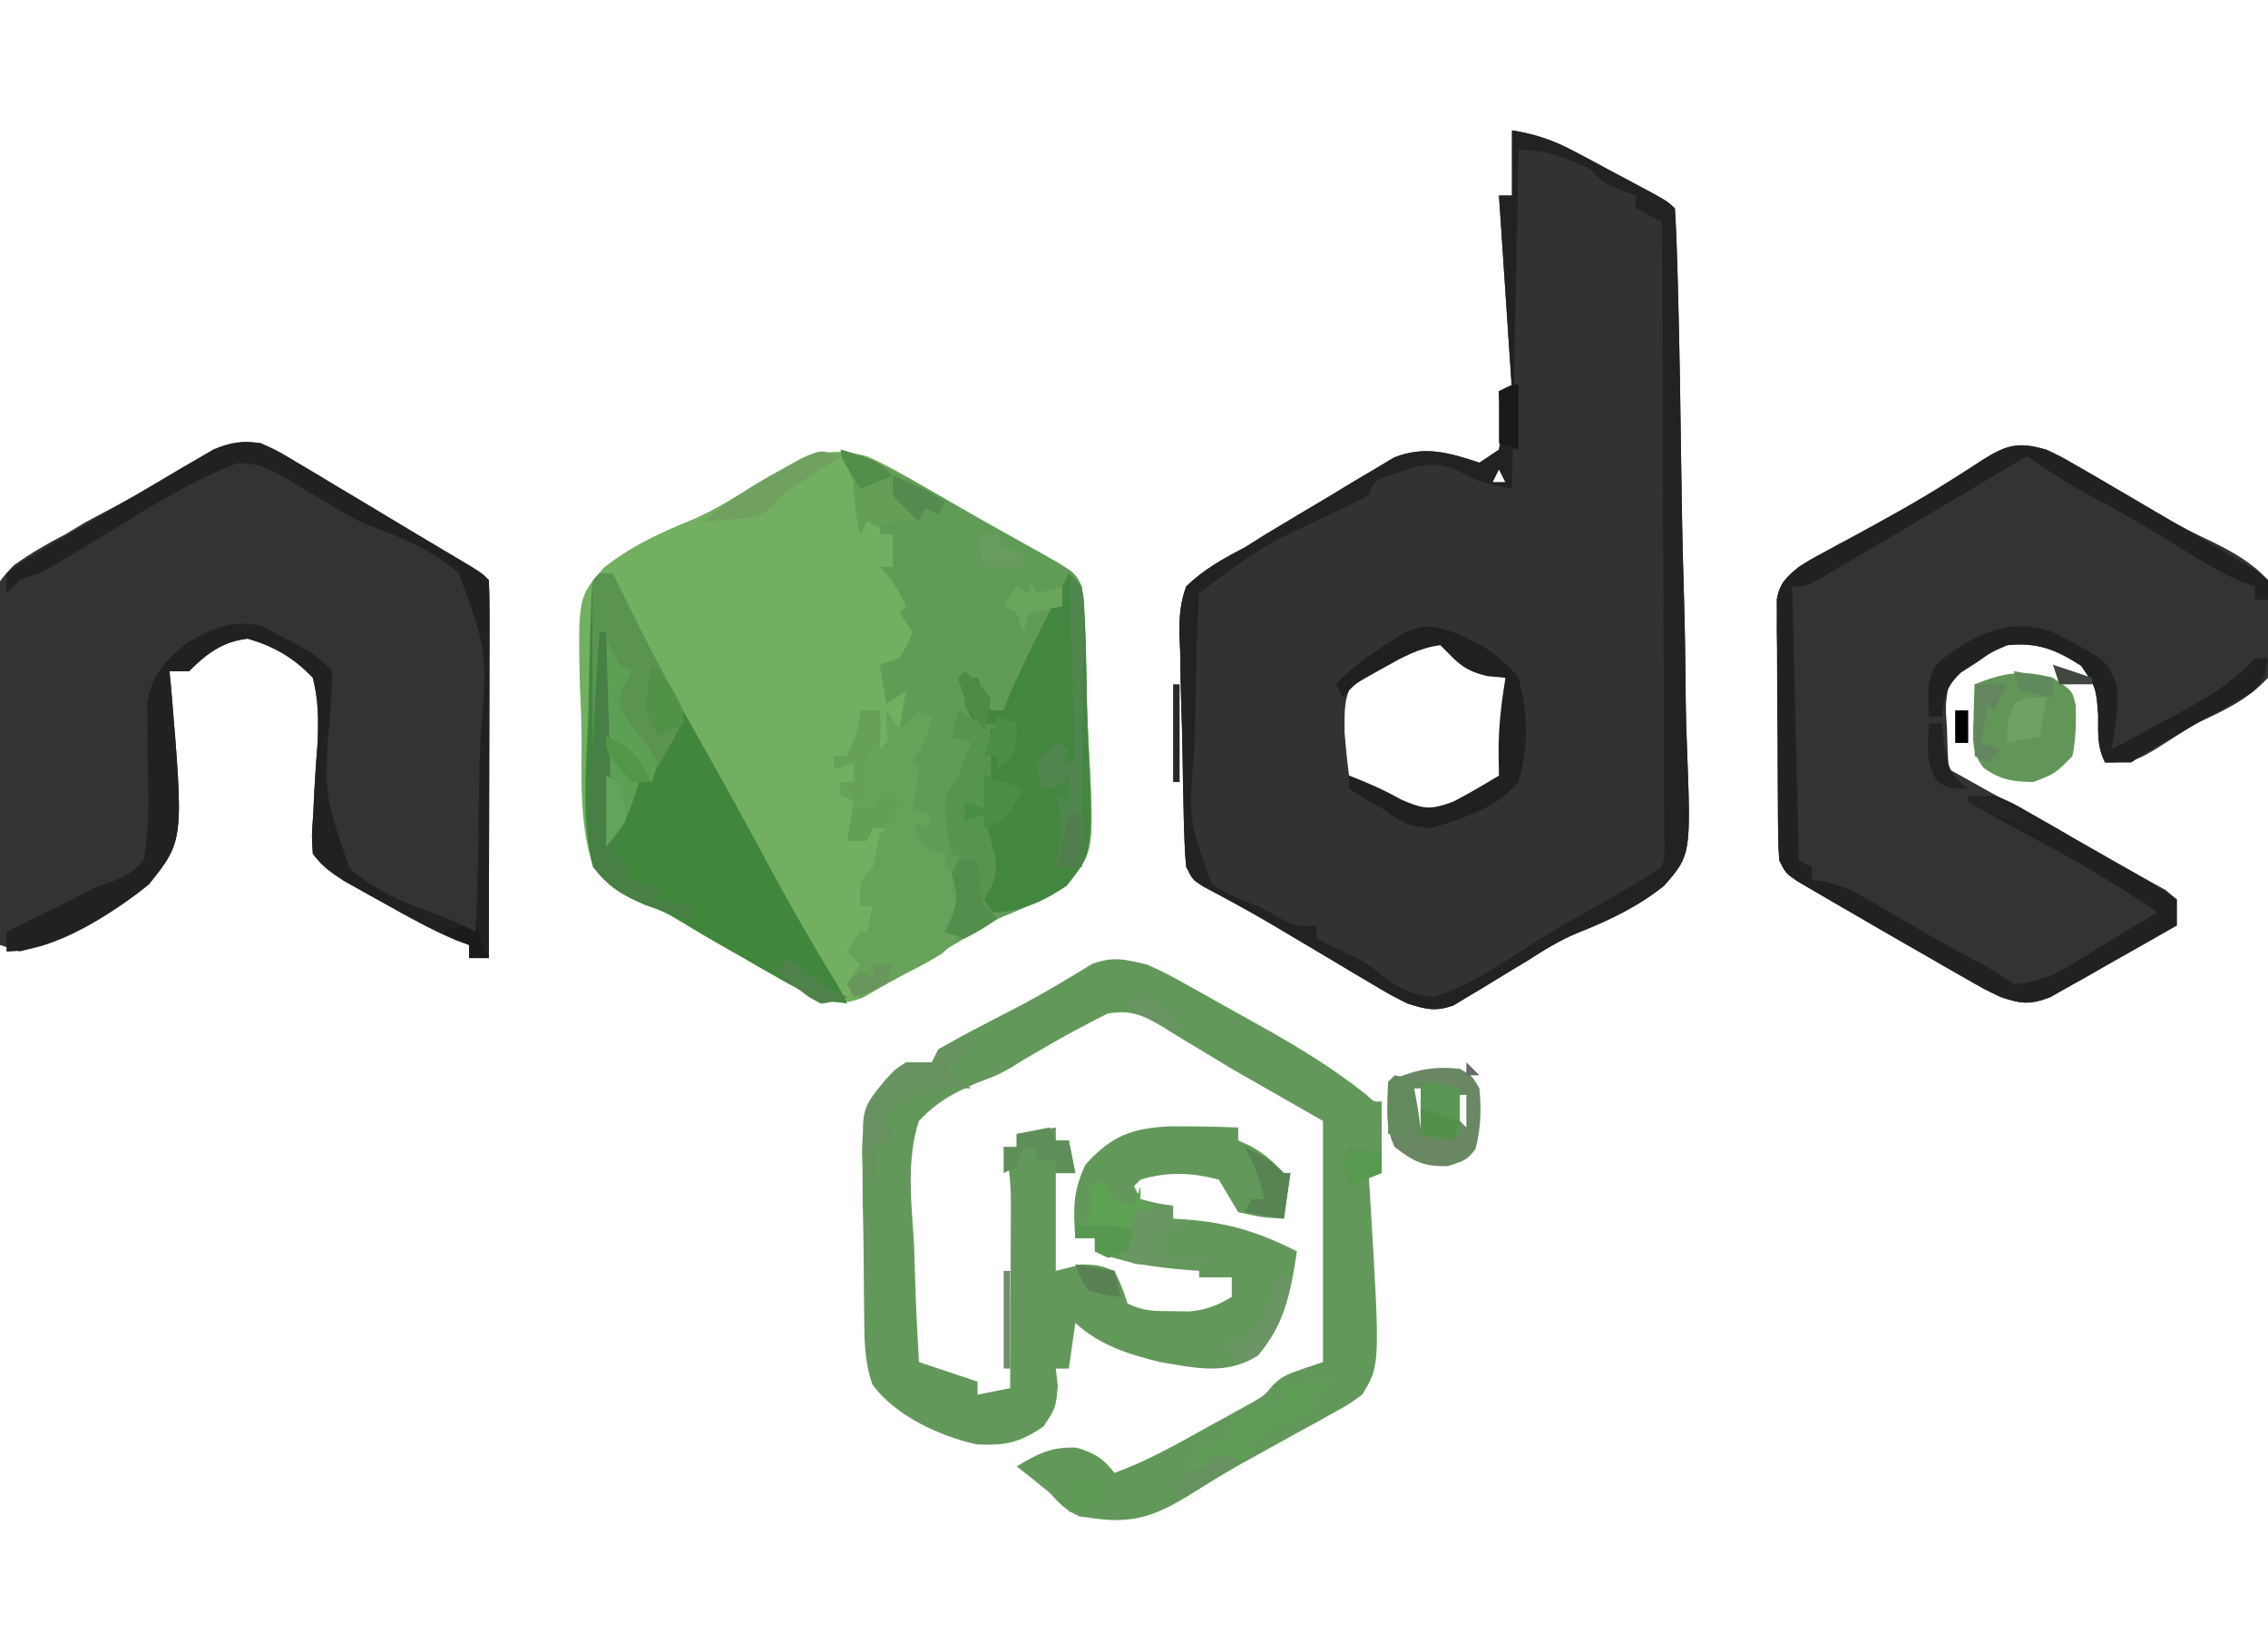 <?xml version="1.0" encoding="UTF-8"?>
<svg version="1.1" xmlns="http://www.w3.org/2000/svg" width="348" height="252">
<path d="M0 0 C3.592 0.584 6.403 1.539 9.609 3.25 C10.446 3.693 11.283 4.137 12.145 4.594 C13.004 5.058 13.864 5.522 14.75 6 C16.063 6.696 16.063 6.696 17.402 7.406 C23.839 10.839 23.839 10.839 25 12 C25.186 15.112 25.306 18.203 25.383 21.318 C25.411 22.297 25.438 23.276 25.466 24.285 C25.707 33.342 25.85 42.402 25.963 51.461 C26.04 57.55 26.15 63.635 26.337 69.721 C26.518 75.604 26.614 81.482 26.652 87.368 C26.681 89.607 26.739 91.846 26.828 94.083 C27.476 111.161 27.476 111.161 23.34 115.903 C19.282 119.157 14.836 121.258 10.023 123.161 C7.282 124.298 4.848 125.812 2.359 127.418 C1.579 127.887 0.8 128.355 -0.004 128.838 C-1.555 129.77 -3.099 130.713 -4.637 131.666 C-5.401 132.12 -6.166 132.575 -6.953 133.043 C-7.946 133.647 -7.946 133.647 -8.958 134.262 C-11.729 135.263 -13.201 134.876 -16 134 C-18.628 132.681 -18.628 132.681 -21.422 131.016 C-22.448 130.41 -23.474 129.804 -24.531 129.18 C-25.593 128.543 -26.656 127.906 -27.75 127.25 C-29.848 126.004 -31.947 124.76 -34.047 123.516 C-35.052 122.917 -36.057 122.318 -37.092 121.701 C-40.471 119.725 -43.9 117.858 -47.364 116.034 C-49 115 -49 115 -50 113 C-50.134 111.644 -50.211 110.283 -50.256 108.921 C-50.3 107.659 -50.3 107.659 -50.344 106.371 C-50.442 102.517 -50.516 98.662 -50.57 94.807 C-50.606 92.776 -50.661 90.745 -50.734 88.714 C-50.837 85.783 -50.882 82.855 -50.914 79.922 C-50.957 79.019 -51.001 78.115 -51.045 77.185 C-51.037 74.517 -50.908 72.512 -50 70 C-47.318 67.365 -44.317 65.726 -41 64 C-39.368 62.973 -39.368 62.973 -37.703 61.926 C-34.438 59.952 -31.159 58.004 -27.875 56.062 C-27.303 55.713 -26.731 55.364 -26.142 55.004 C-24.457 53.975 -22.756 52.974 -21.055 51.973 C-20.059 51.377 -19.064 50.782 -18.039 50.168 C-13.343 48.363 -9.649 49.45 -5 51 C-4.01 50.34 -3.02 49.68 -2 49 C-1.636 46.793 -1.636 46.793 -1.812 44.375 C-1.84 43.558 -1.867 42.74 -1.895 41.898 C-1.947 40.959 -1.947 40.959 -2 40 C-1.34 40 -0.68 40 0 40 C-0.66 30.1 -1.32 20.2 -2 10 C-1.34 10 -0.68 10 0 10 C0 6.7 0 3.4 0 0 Z M-2 52 C-2.33 52.66 -2.66 53.32 -3 54 C-2.34 54 -1.68 54 -1 54 C-1.33 53.34 -1.66 52.68 -2 52 Z M-22.656 82.512 C-25.798 85.848 -25.724 87.918 -25.688 92.438 C-25.511 94.63 -25.299 96.821 -25 99 C-23.281 100.038 -21.55 101.055 -19.812 102.062 C-18.85 102.631 -17.887 103.199 -16.895 103.785 C-13.584 105.175 -12.357 105.095 -9 104 C-8.261 103.781 -7.523 103.562 -6.762 103.336 C-4.175 102.138 -2.762 101.276 -1 99 C-0.291 93.915 -0.538 89.099 -1 84 C-1.945 83.54 -2.89 83.08 -3.863 82.605 C-7 81 -7 81 -9.188 79.312 C-13.76 76.001 -18.59 79.928 -22.656 82.512 Z " fill="#323232" transform="translate(232,20)"/>
<path d="M0 0 C2.98 1.313 5.757 2.915 8.562 4.562 C9.341 5.009 10.12 5.455 10.922 5.914 C12.513 6.827 14.101 7.743 15.688 8.665 C17.864 9.921 20.053 11.152 22.25 12.371 C31.871 17.742 31.871 17.742 33 20 C33.683 25.979 33.656 32.071 33.79 38.083 C33.846 40.101 33.928 42.119 34.036 44.135 C34.909 60.813 34.909 60.813 30.466 65.903 C27.066 68.006 23.705 69.507 20 71 C17.938 72.186 15.896 73.405 13.875 74.66 C11.918 75.797 9.96 76.931 8 78.062 C7.004 78.655 6.007 79.247 4.98 79.857 C4.018 80.411 3.055 80.965 2.062 81.535 C1.208 82.034 0.353 82.533 -0.527 83.047 C-3.575 84.222 -4.919 84.012 -8 83 C-10.504 81.804 -10.504 81.804 -13.133 80.305 C-14.105 79.753 -15.077 79.201 -16.078 78.633 C-17.586 77.763 -17.586 77.763 -19.125 76.875 C-20.107 76.318 -21.09 75.761 -22.102 75.188 C-24.092 74.051 -26.066 72.886 -28.023 71.695 C-30.955 69.93 -30.955 69.93 -34.133 68.776 C-37.65 67.202 -39.571 66.019 -42 63 C-43.945 56.937 -43.833 50.528 -43.764 44.222 C-43.75 41.196 -43.885 38.2 -44.031 35.178 C-44.293 21.633 -44.293 21.633 -40.385 17.145 C-36.329 13.903 -31.818 11.799 -27.033 9.846 C-24.523 8.801 -22.235 7.493 -19.91 6.09 C-18.629 5.371 -17.346 4.653 -16.062 3.938 C-15.393 3.562 -14.723 3.186 -14.033 2.799 C-8.755 -0.157 -5.983 -1.598 0 0 Z " fill="#72AF60" transform="translate(133,70)"/>
<path d="M0 0 C2.612 1.19 2.612 1.19 5.387 2.852 C6.919 3.758 6.919 3.758 8.482 4.684 C9.54 5.324 10.598 5.965 11.688 6.625 C12.726 7.242 13.764 7.86 14.834 8.496 C17.896 10.32 20.948 12.159 24 14 C28.073 16.426 28.073 16.426 32.148 18.849 C34 20 34 20 35 21 C35.094 22.811 35.117 24.625 35.114 26.438 C35.113 28.179 35.113 28.179 35.113 29.956 C35.108 31.22 35.103 32.483 35.098 33.785 C35.096 35.071 35.095 36.357 35.093 37.682 C35.09 41.106 35.08 44.531 35.069 47.955 C35.058 51.447 35.054 54.94 35.049 58.432 C35.038 65.288 35.021 72.144 35 79 C34.01 79 33.02 79 32 79 C32 78.34 32 77.68 32 77 C31.343 76.762 30.685 76.523 30.008 76.277 C26.137 74.634 22.535 72.626 18.875 70.562 C17.802 69.97 17.802 69.97 16.707 69.365 C16.017 68.978 15.328 68.591 14.617 68.191 C13.994 67.843 13.372 67.494 12.73 67.135 C10.772 65.851 9.391 64.902 8 63 C7.818 60.276 7.818 60.276 8.059 57.012 C8.113 55.83 8.168 54.649 8.225 53.432 C8.366 50.946 8.535 48.461 8.732 45.979 C8.87 42.41 8.884 39.464 8 36 C5.089 32.936 2.059 31.162 -2 30 C-5.841 30.44 -8.282 32.282 -11 35 C-11.99 35 -12.98 35 -14 35 C-13.915 35.841 -13.83 36.681 -13.743 37.548 C-11.786 60.96 -11.786 60.96 -17.158 67.713 C-22.868 72.383 -29.824 76.152 -37 78 C-37.99 77.67 -38.98 77.34 -40 77 C-40.254 69.154 -40.429 61.308 -40.549 53.459 C-40.594 50.788 -40.668 48.124 -40.754 45.454 C-40.876 41.613 -40.932 37.776 -40.977 33.934 C-41.054 32.15 -41.054 32.15 -41.133 30.331 C-41.138 22.22 -41.138 22.22 -37.907 18.757 C-35.349 16.933 -32.793 15.433 -30 14 C-28.462 13.077 -28.462 13.077 -26.893 12.135 C-26.043 11.682 -25.192 11.229 -24.316 10.762 C-23.37 10.252 -22.423 9.742 -21.447 9.217 C-20.495 8.712 -19.543 8.207 -18.562 7.688 C-16.626 6.651 -14.689 5.613 -12.754 4.574 C-11.912 4.127 -11.069 3.679 -10.201 3.218 C-3.632 -0.416 -3.632 -0.416 0 0 Z " fill="#333333" transform="translate(40,68)"/>
<path d="M0 0 C2.289 1.088 2.289 1.088 4.625 2.441 C5.491 2.938 6.357 3.435 7.249 3.947 C9.107 5.038 10.964 6.132 12.819 7.227 C14.214 8.051 14.214 8.051 15.637 8.891 C16.55 9.43 17.463 9.97 18.404 10.525 C20.66 11.807 22.918 12.954 25.27 14.047 C28.748 15.78 31.331 17.175 34 20 C35.758 25.385 35.766 29.618 34 35 C30.82 38.423 27.201 40.061 23 42 C21.176 43.128 19.363 44.273 17.562 45.438 C14.148 47.592 13.218 48 9 48 C7.723 45.445 7.965 43.539 7.938 40.688 C7.622 36.515 7.622 36.515 5.332 33.164 C1.503 30.679 -1.384 29.545 -6 30 C-9.746 31.304 -12.386 33.012 -15 36 C-15.506 39.259 -15.506 39.259 -15.262 42.738 C-15.224 43.91 -15.186 45.083 -15.147 46.29 C-15.099 47.184 -15.05 48.079 -15 49 C-14.295 49.393 -13.59 49.785 -12.864 50.19 C-9.617 52 -6.371 53.812 -3.125 55.625 C-2.016 56.242 -0.908 56.86 0.234 57.496 C2.437 58.727 4.636 59.964 6.831 61.208 C8.895 62.375 10.968 63.527 13.052 64.659 C13.965 65.171 14.879 65.683 15.82 66.211 C16.63 66.655 17.44 67.099 18.274 67.556 C18.844 68.033 19.413 68.509 20 69 C20 70.32 20 71.64 20 73 C16.45 75.044 12.884 77.056 9.312 79.062 C8.305 79.643 7.298 80.224 6.26 80.822 C4.795 81.639 4.795 81.639 3.301 82.473 C2.405 82.981 1.51 83.489 0.587 84.012 C-2.532 85.203 -3.856 85.045 -7 84 C-9.52 82.788 -9.52 82.788 -12.168 81.27 C-13.633 80.435 -13.633 80.435 -15.127 79.584 C-16.137 78.999 -17.147 78.415 -18.188 77.812 C-19.178 77.247 -20.169 76.682 -21.189 76.1 C-24.135 74.414 -27.069 72.71 -30 71 C-30.968 70.441 -31.935 69.882 -32.932 69.306 C-33.838 68.776 -34.743 68.246 -35.676 67.699 C-36.891 66.991 -36.891 66.991 -38.13 66.268 C-40 65 -40 65 -41 63 C-41.104 61.658 -41.149 60.311 -41.161 58.965 C-41.171 58.134 -41.18 57.303 -41.19 56.447 C-41.194 55.548 -41.199 54.649 -41.203 53.723 C-41.209 52.8 -41.215 51.878 -41.22 50.928 C-41.23 48.975 -41.236 47.022 -41.24 45.07 C-41.25 42.078 -41.281 39.087 -41.312 36.096 C-41.319 34.201 -41.324 32.305 -41.328 30.41 C-41.34 29.513 -41.353 28.616 -41.366 27.692 C-41.363 26.858 -41.36 26.024 -41.356 25.164 C-41.36 24.431 -41.364 23.697 -41.367 22.942 C-40.895 20.447 -39.931 19.593 -38 18 C-36.245 16.884 -36.245 16.884 -34.297 15.836 C-33.208 15.242 -33.208 15.242 -32.096 14.636 C-31.322 14.22 -30.548 13.804 -29.75 13.375 C-24.982 10.789 -20.245 8.197 -15.652 5.309 C-14.646 4.678 -14.646 4.678 -13.62 4.036 C-12.359 3.238 -11.105 2.428 -9.86 1.605 C-6.048 -0.796 -4.283 -1.235 0 0 Z " fill="#333333" transform="translate(314,69)"/>
<path d="M0 0 C3.033 1.395 3.033 1.395 6.211 3.168 C6.783 3.485 7.355 3.803 7.944 4.129 C9.148 4.8 10.35 5.475 11.549 6.155 C13.357 7.177 15.174 8.184 16.992 9.189 C22.822 12.441 28.41 15.785 33.631 19.962 C34.847 21.101 34.847 21.101 36 21 C36 24.63 36 28.26 36 32 C35.34 32 34.68 32 34 32 C34.108 33.74 34.108 33.74 34.219 35.516 C35.788 61.515 35.788 61.515 33 66 C31.036 67.445 31.036 67.445 28.633 68.77 C27.753 69.263 26.872 69.756 25.966 70.265 C25.028 70.775 24.091 71.286 23.125 71.812 C21.207 72.875 19.289 73.939 17.371 75.004 C15.981 75.772 15.981 75.772 14.562 76.555 C12.411 77.768 10.309 79.02 8.223 80.34 C2.465 83.964 -1.154 85.978 -8 85 C-8.763 84.897 -9.526 84.794 -10.312 84.688 C-12.434 83.823 -13.445 82.68 -15 81 C-16.655 79.653 -18.32 78.317 -20 77 C-16.716 75.045 -14.678 73.973 -10.812 74.125 C-7.985 75.005 -6.799 75.701 -5 78 C-0.011 76.212 4.508 73.631 9.125 71.062 C10.341 70.398 10.341 70.398 11.582 69.721 C12.362 69.288 13.142 68.856 13.945 68.41 C14.652 68.02 15.358 67.629 16.086 67.227 C18.035 66.096 18.035 66.096 19.378 64.474 C21 63 21 63 27 61 C27 48.79 27 36.58 27 24 C22.38 21.36 17.76 18.72 13 16 C11.463 15.069 9.927 14.139 8.344 13.18 C7.694 12.79 7.044 12.401 6.375 12 C5.085 11.226 3.804 10.436 2.531 9.633 C-0.614 7.781 -2.401 6.897 -6.055 7.527 C-9.312 9.156 -12.481 10.848 -15.625 12.688 C-17.284 13.652 -17.284 13.652 -18.977 14.637 C-19.577 15.014 -20.178 15.39 -20.797 15.779 C-23 17 -23 17 -26.109 18.165 C-29.805 19.754 -32.218 21.073 -35 24 C-36.99 30.02 -36.121 36.715 -35.75 42.938 C-35.69 44.688 -35.635 46.439 -35.586 48.189 C-35.454 52.465 -35.247 56.73 -35 61 C-32.03 61.99 -29.06 62.98 -26 64 C-26 64.66 -26 65.32 -26 66 C-23.525 65.505 -23.525 65.505 -21 65 C-20.975 60.374 -20.957 55.747 -20.945 51.121 C-20.94 49.547 -20.933 47.974 -20.925 46.401 C-20.912 44.137 -20.907 41.873 -20.902 39.609 C-20.897 38.908 -20.892 38.207 -20.887 37.485 C-20.886 34.175 -20.975 31.164 -22 28 C-21.34 28 -20.68 28 -20 28 C-20 27.34 -20 26.68 -20 26 C-18.02 25.67 -16.04 25.34 -14 25 C-14 25.66 -14 26.32 -14 27 C-13.34 27 -12.68 27 -12 27 C-11.67 28.65 -11.34 30.3 -11 32 C-11.99 32 -12.98 32 -14 32 C-14 36.95 -14 41.9 -14 47 C-12.02 46.505 -12.02 46.505 -10 46 C-7.375 46.125 -7.375 46.125 -5 47 C-3.812 49.5 -3.812 49.5 -3 52 C-0.55 53.225 1.142 53.167 3.875 53.188 C4.739 53.202 5.602 53.216 6.492 53.23 C9.124 52.989 10.74 52.33 13 51 C13 50.01 13 49.02 13 48 C11.35 48 9.7 48 8 48 C8 47.67 8 47.34 8 47 C7.348 46.951 6.695 46.902 6.023 46.852 C1.067 46.428 -3.33 45.843 -8 44 C-8 43.34 -8 42.68 -8 42 C-8.99 42 -9.98 42 -11 42 C-11.315 37.433 -11.408 34.864 -9.438 30.688 C-5.388 26.223 -2.307 25.114 3.566 24.824 C7.05 24.814 10.519 24.87 14 25 C14 25.66 14 26.32 14 27 C14.598 27.268 15.196 27.536 15.812 27.812 C17.975 28.986 19.316 30.236 21 32 C21.33 32 21.66 32 22 32 C21.67 34.31 21.34 36.62 21 39 C17.688 38.812 17.688 38.812 14 38 C13 36.333 12 34.667 11 33 C6.742 31.896 3.226 31.757 -1 33 C-1.33 33.33 -1.66 33.66 -2 34 C-1.67 34.66 -1.34 35.32 -1 36 C1.527 36.656 1.527 36.656 4 37 C4 37.66 4 38.32 4 39 C4.641 39.037 5.281 39.075 5.941 39.113 C12.524 39.614 17.118 41.059 23 44 C22.074 50.162 21.153 55.114 17 60 C12.229 63.081 7.354 61.89 2 61 C-2.855 59.801 -7.24 58.433 -11 55 C-11.33 57.31 -11.66 59.62 -12 62 C-12.66 62 -13.32 62 -14 62 C-13.897 62.887 -13.794 63.774 -13.688 64.688 C-14 68 -14 68 -15.875 70.875 C-19.591 73.402 -21.734 73.838 -26.16 73.625 C-31.784 72.387 -38.676 69.221 -42.129 64.436 C-43.464 60.703 -43.366 57.043 -43.406 53.105 C-43.418 52.24 -43.429 51.374 -43.441 50.482 C-43.46 48.653 -43.473 46.823 -43.48 44.993 C-43.5 42.207 -43.562 39.424 -43.625 36.639 C-43.638 34.857 -43.649 33.075 -43.656 31.293 C-43.681 30.467 -43.706 29.64 -43.731 28.789 C-43.689 23.262 -42.354 20.325 -38.68 16.205 C-37 15 -37 15 -33 15 C-32.67 14.34 -32.34 13.68 -32 13 C-29.727 11.682 -27.46 10.449 -25.125 9.25 C-23.753 8.539 -22.382 7.827 -21.012 7.113 C-20.332 6.76 -19.651 6.406 -18.951 6.042 C-15.382 4.136 -11.921 2.035 -8.465 -0.066 C-5.197 -1.304 -3.394 -0.794 0 0 Z M-12 50 C-11 53 -11 53 -11 53 Z " fill="#63985B" transform="translate(176,148)"/>
<path d="M0 0 C4.94 1.449 9.079 3.563 13.5 6.125 C14.189 6.52 14.878 6.914 15.588 7.321 C17.016 8.138 18.442 8.958 19.868 9.779 C21.944 10.968 24.03 12.137 26.121 13.301 C27.393 14.013 28.665 14.725 29.938 15.438 C31.081 16.076 32.224 16.714 33.402 17.371 C36 19 36 19 37 21 C37.683 26.979 37.656 33.071 37.79 39.083 C37.846 41.101 37.928 43.119 38.036 45.135 C38.909 61.819 38.909 61.819 34.442 66.923 C31.046 69.027 27.708 70.526 24 72 C22.027 73.104 20.071 74.238 18.137 75.406 C16.322 76.44 14.505 77.471 12.688 78.5 C11.745 79.036 10.802 79.573 9.83 80.125 C7.555 81.419 5.278 82.71 3 84 C2.34 83.34 1.68 82.68 1 82 C1.66 81.01 2.32 80.02 3 79 C2.34 78.34 1.68 77.68 1 77 C1.66 76.01 2.32 75.02 3 74 C3.33 74 3.66 74 4 74 C4.33 72.68 4.66 71.36 5 70 C4.34 70 3.68 70 3 70 C3 66 3 66 5 64 C5.364 62.34 5.7 60.673 6 59 C6.495 58.505 6.495 58.505 7 58 C6.34 58 5.68 58 5 58 C4.67 58.66 4.34 59.32 4 60 C3.01 60 2.02 60 1 60 C1.495 57.03 1.495 57.03 2 54 C1.34 53.67 0.68 53.34 0 53 C0 52.34 0 51.68 0 51 C0.66 51 1.32 51 2 51 C2 50.01 2 49.02 2 48 C0.515 48.495 0.515 48.495 -1 49 C-1 48.34 -1 47.68 -1 47 C-0.34 47 0.32 47 1 47 C2.39 44.091 2.39 44.091 3 41 C4.485 40.505 4.485 40.505 6 40 C6 41.98 6 43.96 6 46 C7.296 44.934 7.296 44.934 7.062 42.438 C7.042 41.633 7.021 40.829 7 40 C7.66 40.99 8.32 41.98 9 43 C9.495 40.03 9.495 40.03 10 37 C9.01 37.66 8.02 38.32 7 39 C6.67 37.02 6.34 35.04 6 33 C7.485 32.505 7.485 32.505 9 32 C10.209 30 10.209 30 11 28 C10.34 27.01 9.68 26.02 9 25 C9.33 24.67 9.66 24.34 10 24 C8.848 21.532 7.952 19.952 6 18 C6.66 18 7.32 18 8 18 C8 16.35 8 14.7 8 13 C7.34 13 6.68 13 6 13 C6 12.34 6 11.68 6 11 C5.34 11 4.68 11 4 11 C3.67 11.66 3.34 12.32 3 13 C2.403 10.237 2 7.84 2 5 C1.374 3.318 0.712 1.648 0 0 Z " fill="#619C57" transform="translate(129,69)"/>
<path d="M0 0 C0.66 0 1.32 0 2 0 C2.473 0.969 2.946 1.939 3.434 2.938 C7.203 10.603 11.122 18.141 15.354 25.561 C19.226 32.356 22.952 39.228 26.663 46.112 C29.577 51.489 32.612 56.767 35.794 61.991 C37 64 37 64 38 66 C34.117 65.409 31.271 64.247 27.867 62.305 C26.409 61.477 26.409 61.477 24.922 60.633 C23.414 59.763 23.414 59.763 21.875 58.875 C20.893 58.318 19.91 57.761 18.898 57.188 C16.909 56.051 14.936 54.886 12.98 53.693 C10.043 51.924 10.043 51.924 6.832 50.795 C3.257 49.229 1.39 48.116 -1 45 C-2.867 37.765 -2.071 30.011 -1.75 22.625 C-1.703 20.546 -1.662 18.466 -1.625 16.387 C-1.542 12.604 -1.444 8.822 -1.288 5.042 C-1.257 4.283 -1.226 3.525 -1.194 2.744 C-1 1 -1 1 0 0 Z " fill="#41863D" transform="translate(92,88)"/>
<path d="M0 0 C3.592 0.584 6.403 1.539 9.609 3.25 C10.446 3.693 11.283 4.137 12.145 4.594 C13.004 5.058 13.864 5.522 14.75 6 C16.063 6.696 16.063 6.696 17.402 7.406 C23.839 10.839 23.839 10.839 25 12 C25.186 15.112 25.306 18.203 25.383 21.318 C25.411 22.297 25.438 23.276 25.466 24.285 C25.707 33.342 25.85 42.402 25.963 51.461 C26.04 57.55 26.15 63.635 26.337 69.721 C26.518 75.604 26.614 81.482 26.652 87.368 C26.681 89.607 26.739 91.846 26.828 94.083 C27.476 111.161 27.476 111.161 23.34 115.903 C19.282 119.157 14.836 121.258 10.023 123.161 C7.282 124.298 4.848 125.812 2.359 127.418 C1.579 127.887 0.8 128.355 -0.004 128.838 C-1.555 129.77 -3.099 130.713 -4.637 131.666 C-5.401 132.12 -6.166 132.575 -6.953 133.043 C-7.946 133.647 -7.946 133.647 -8.958 134.262 C-11.729 135.263 -13.201 134.876 -16 134 C-18.628 132.681 -18.628 132.681 -21.422 131.016 C-22.448 130.41 -23.474 129.804 -24.531 129.18 C-25.593 128.543 -26.656 127.906 -27.75 127.25 C-29.848 126.004 -31.947 124.76 -34.047 123.516 C-35.052 122.917 -36.057 122.318 -37.092 121.701 C-40.471 119.725 -43.9 117.858 -47.364 116.034 C-49 115 -49 115 -50 113 C-50.134 111.644 -50.211 110.283 -50.256 108.921 C-50.3 107.659 -50.3 107.659 -50.344 106.371 C-50.442 102.517 -50.516 98.662 -50.57 94.807 C-50.606 92.776 -50.661 90.745 -50.734 88.714 C-50.837 85.783 -50.882 82.855 -50.914 79.922 C-50.957 79.019 -51.001 78.115 -51.045 77.185 C-51.037 74.517 -50.908 72.512 -50 70 C-47.318 67.365 -44.317 65.726 -41 64 C-39.368 62.973 -39.368 62.973 -37.703 61.926 C-34.438 59.952 -31.159 58.004 -27.875 56.062 C-27.303 55.713 -26.731 55.364 -26.142 55.004 C-24.457 53.975 -22.756 52.974 -21.055 51.973 C-20.059 51.377 -19.064 50.782 -18.039 50.168 C-13.343 48.363 -9.649 49.45 -5 51 C-4.01 50.34 -3.02 49.68 -2 49 C-1.636 46.793 -1.636 46.793 -1.812 44.375 C-1.84 43.558 -1.867 42.74 -1.895 41.898 C-1.947 40.959 -1.947 40.959 -2 40 C-1.34 40 -0.68 40 0 40 C-0.66 30.1 -1.32 20.2 -2 10 C-1.34 10 -0.68 10 0 10 C0 6.7 0 3.4 0 0 Z M1 3 C0.67 20.16 0.34 37.32 0 55 C-5 54 -5 54 -8 52.375 C-12.309 50.4 -14.44 51.468 -18.75 52.938 C-21.152 53.788 -21.152 53.788 -22 56 C-23.721 56.931 -25.478 57.795 -27.25 58.625 C-38.312 63.785 -38.312 63.785 -48 71 C-48.39 76.892 -48.485 82.786 -48.57 88.69 C-48.606 90.68 -48.661 92.669 -48.734 94.658 C-49.661 105.683 -49.661 105.683 -46.071 115.604 C-43.728 117.177 -41.671 118.124 -39 119 C-37.886 119.619 -36.773 120.237 -35.625 120.875 C-33.016 122.197 -33.016 122.197 -30 122 C-30 122.66 -30 123.32 -30 124 C-28.135 124.933 -26.264 125.856 -24.375 126.738 C-22 128 -22 128 -19.875 129.73 C-17.089 131.767 -15.46 132.619 -12 133 C-6.297 131.175 -1.253 127.652 3.745 124.432 C7.069 122.321 10.5 120.417 13.938 118.5 C17.028 116.736 20.039 114.974 23 113 C23.444 111.153 23.444 111.153 23.361 109.001 C23.365 108.165 23.369 107.33 23.373 106.468 C23.362 105.55 23.352 104.631 23.341 103.685 C23.341 102.719 23.341 101.753 23.342 100.758 C23.34 97.555 23.316 94.352 23.293 91.148 C23.287 88.932 23.283 86.715 23.28 84.498 C23.269 78.655 23.239 72.813 23.206 66.97 C23.175 61.011 23.162 55.053 23.146 49.094 C23.114 37.396 23.063 25.698 23 14 C21.68 13.34 20.36 12.68 19 12 C19 11.34 19 10.68 19 10 C17.824 9.567 17.824 9.567 16.625 9.125 C14 8 14 8 12 6 C7.995 4.072 5.485 3 1 3 Z M-2 52 C-2.33 52.66 -2.66 53.32 -3 54 C-2.34 54 -1.68 54 -1 54 C-1.33 53.34 -1.66 52.68 -2 52 Z " fill="#222222" transform="translate(232,20)"/>
<path d="M0 0 C2.348 2.348 2.277 2.872 2.402 6.063 C2.437 6.901 2.472 7.74 2.509 8.603 C2.611 12.448 2.701 16.292 2.755 20.138 C2.793 22.163 2.855 24.187 2.94 26.21 C3.639 42.944 3.639 42.944 -0.331 47.924 C-4.861 50.945 -8.532 52.341 -14 52 C-13.125 47.25 -13.125 47.25 -12 45 C-12.097 43.01 -12.097 43.01 -12.438 40.875 C-12.623 39.596 -12.809 38.318 -13 37 C-14.485 37.495 -14.485 37.495 -16 38 C-16 37.01 -16 36.02 -16 35 C-15.01 35.33 -14.02 35.66 -13 36 C-13.012 35.313 -13.023 34.626 -13.035 33.918 C-13.044 33.017 -13.053 32.116 -13.062 31.188 C-13.074 30.294 -13.086 29.401 -13.098 28.48 C-13 26 -13 26 -12 23 C-12.66 23.33 -13.32 23.66 -14 24 C-16 20.125 -16 20.125 -16 19 C-16.33 18.01 -16.66 17.02 -17 16 C-16.01 16 -15.02 16 -14 16 C-13.34 17.65 -12.68 19.3 -12 21 C-11.34 21 -10.68 21 -10 21 C-9.755 20.346 -9.51 19.693 -9.258 19.02 C-7.644 15.146 -5.768 11.431 -3.875 7.688 C-3.502 6.947 -3.13 6.206 -2.746 5.443 C-1.833 3.628 -0.917 1.814 0 0 Z " fill="#43863F" transform="translate(164,88)"/>
<path d="M0 0 C2.612 1.19 2.612 1.19 5.387 2.852 C6.919 3.758 6.919 3.758 8.482 4.684 C9.54 5.324 10.598 5.965 11.688 6.625 C12.726 7.242 13.764 7.86 14.834 8.496 C17.896 10.32 20.948 12.159 24 14 C28.073 16.426 28.073 16.426 32.148 18.849 C34 20 34 20 35 21 C35.094 22.811 35.117 24.625 35.114 26.438 C35.113 28.179 35.113 28.179 35.113 29.956 C35.108 31.22 35.103 32.483 35.098 33.785 C35.096 35.071 35.095 36.357 35.093 37.682 C35.09 41.106 35.08 44.531 35.069 47.955 C35.058 51.447 35.054 54.94 35.049 58.432 C35.038 65.288 35.021 72.144 35 79 C34.01 79 33.02 79 32 79 C32 78.34 32 77.68 32 77 C31.343 76.762 30.685 76.523 30.008 76.277 C26.137 74.634 22.535 72.626 18.875 70.562 C17.802 69.97 17.802 69.97 16.707 69.365 C16.017 68.978 15.328 68.591 14.617 68.191 C13.994 67.843 13.372 67.494 12.73 67.135 C10.772 65.851 9.391 64.902 8 63 C7.818 60.276 7.818 60.276 8.059 57.012 C8.113 55.83 8.168 54.649 8.225 53.432 C8.366 50.946 8.535 48.461 8.732 45.979 C8.87 42.41 8.884 39.464 8 36 C5.089 32.936 2.059 31.162 -2 30 C-5.841 30.44 -8.282 32.282 -11 35 C-11.99 35 -12.98 35 -14 35 C-13.915 35.841 -13.83 36.681 -13.743 37.548 C-11.782 61.009 -11.782 61.009 -17.174 67.697 C-22.763 72.196 -31.547 78 -39 78 C-39 77.01 -39 76.02 -39 75 C-37.606 74.312 -37.606 74.312 -36.184 73.609 C-34.935 72.99 -33.686 72.37 -32.438 71.75 C-31.828 71.45 -31.219 71.149 -30.592 70.84 C-29.348 70.221 -28.114 69.586 -26.887 68.934 C-25 68 -25 68 -22.997 67.345 C-20.755 66.481 -19.554 65.851 -18 64 C-17.065 59.525 -17.205 55.117 -17.312 50.562 C-17.347 48.126 -17.365 45.69 -17.363 43.254 C-17.387 42.174 -17.41 41.095 -17.435 39.983 C-16.809 35.69 -14.622 33.293 -11.289 30.637 C-7.268 28.343 -4.569 27.104 0 28 C8.226 32.226 8.226 32.226 11 35 C10.95 36.959 10.845 38.916 10.719 40.871 C9.649 53.641 9.649 53.641 13.647 65.271 C17.606 68.616 22.112 70.656 27.001 72.299 C29.107 73.037 31.014 73.987 33 75 C33.289 67.635 33.444 60.276 33.507 52.905 C33.544 50.402 33.611 47.9 33.71 45.398 C34.794 32.022 34.794 32.022 30.396 19.931 C26.4 16.549 21.908 14.567 17.026 12.773 C14.489 11.805 12.292 10.491 10.016 9.02 C8.761 8.283 7.506 7.547 6.25 6.812 C5.605 6.42 4.961 6.027 4.297 5.623 C1.582 4.051 -0.4 2.983 -3.578 3.074 C-11.619 6.148 -18.852 11.024 -26.209 15.438 C-27.165 16.007 -28.121 16.577 -29.105 17.164 C-30.407 17.945 -30.407 17.945 -31.735 18.741 C-34 20 -34 20 -37 21 C-37.66 21.66 -38.32 22.32 -39 23 C-39 22.01 -39 21.02 -39 20 C-36.895 18.379 -36.895 18.379 -33.812 16.562 C-33.252 16.231 -32.692 15.9 -32.115 15.559 C-30.829 14.802 -29.54 14.051 -28.249 13.305 C-25.7 11.826 -23.169 10.317 -20.637 8.809 C-18.759 7.704 -16.88 6.602 -15 5.5 C-14.092 4.959 -13.185 4.419 -12.249 3.862 C-11.383 3.361 -10.517 2.86 -9.625 2.344 C-8.469 1.666 -8.469 1.666 -7.289 0.975 C-4.566 -0.185 -2.936 -0.374 0 0 Z " fill="#212121" transform="translate(40,68)"/>
<path d="M0 0 C2.289 1.088 2.289 1.088 4.625 2.441 C5.491 2.939 6.357 3.437 7.249 3.949 C8.157 4.482 9.065 5.014 10 5.562 C10.93 6.103 11.861 6.644 12.819 7.201 C14.683 8.288 16.545 9.378 18.404 10.473 C20.686 11.815 22.977 13.144 25.27 14.469 C26.451 15.165 27.632 15.863 28.812 16.562 C29.83 17.162 30.847 17.761 31.895 18.379 C32.589 18.914 33.284 19.449 34 20 C34 20.99 34 21.98 34 23 C33.34 23 32.68 23 32 23 C32 22.34 32 21.68 32 21 C30.952 20.621 30.952 20.621 29.883 20.234 C26.649 18.85 23.846 17.133 20.875 15.25 C15.861 12.102 10.779 9.177 5.535 6.422 C2.581 4.765 -0.19 2.89 -3 1 C-3.781 1.464 -4.563 1.927 -5.367 2.405 C-8.295 4.143 -11.223 5.88 -14.151 7.616 C-15.413 8.365 -16.675 9.113 -17.936 9.862 C-19.761 10.945 -21.585 12.027 -23.41 13.109 C-24.505 13.759 -25.599 14.408 -26.727 15.077 C-27.807 15.712 -28.887 16.346 -30 17 C-30.626 17.374 -31.252 17.747 -31.897 18.132 C-36.774 21 -36.774 21 -39 21 C-38.67 34.86 -38.34 48.72 -38 63 C-37.34 63.33 -36.68 63.66 -36 64 C-36 64.66 -36 65.32 -36 66 C-35.291 66.099 -34.582 66.199 -33.852 66.301 C-30.567 67.106 -28.259 68.427 -25.375 70.188 C-20.407 73.172 -15.385 76 -10.277 78.738 C-8 80 -8 80 -5 82 C0.195 81.858 4.507 78.561 8.812 75.938 C9.995 75.229 9.995 75.229 11.201 74.506 C13.138 73.344 15.071 72.175 17 71 C10.896 66.744 4.622 63.092 -1.957 59.613 C-5.35 57.814 -8.68 55.93 -12 54 C-10.36 53.319 -10.36 53.319 -8 53 C-5.299 54.14 -5.299 54.14 -2.246 55.895 C-1.145 56.52 -0.043 57.146 1.092 57.791 C2.249 58.465 3.406 59.138 4.562 59.812 C5.723 60.476 6.883 61.138 8.045 61.799 C16.197 66.465 16.197 66.465 20 69 C20 70.32 20 71.64 20 73 C16.45 75.044 12.884 77.056 9.312 79.062 C8.305 79.643 7.298 80.224 6.26 80.822 C4.795 81.639 4.795 81.639 3.301 82.473 C2.405 82.981 1.51 83.489 0.587 84.012 C-2.532 85.203 -3.856 85.045 -7 84 C-9.52 82.788 -9.52 82.788 -12.168 81.27 C-13.633 80.435 -13.633 80.435 -15.127 79.584 C-16.137 78.999 -17.147 78.415 -18.188 77.812 C-19.178 77.247 -20.169 76.682 -21.189 76.1 C-24.135 74.414 -27.069 72.71 -30 71 C-30.968 70.441 -31.935 69.882 -32.932 69.306 C-33.838 68.776 -34.743 68.246 -35.676 67.699 C-36.891 66.991 -36.891 66.991 -38.13 66.268 C-40 65 -40 65 -41 63 C-41.104 61.658 -41.149 60.311 -41.161 58.965 C-41.171 58.134 -41.18 57.303 -41.19 56.447 C-41.194 55.548 -41.199 54.649 -41.203 53.723 C-41.209 52.8 -41.215 51.878 -41.22 50.928 C-41.23 48.975 -41.236 47.022 -41.24 45.07 C-41.25 42.078 -41.281 39.087 -41.312 36.096 C-41.319 34.201 -41.324 32.305 -41.328 30.41 C-41.34 29.513 -41.353 28.616 -41.366 27.692 C-41.363 26.858 -41.36 26.024 -41.356 25.164 C-41.36 24.431 -41.364 23.697 -41.367 22.942 C-40.895 20.447 -39.931 19.593 -38 18 C-36.245 16.884 -36.245 16.884 -34.297 15.836 C-33.208 15.242 -33.208 15.242 -32.096 14.636 C-31.322 14.22 -30.548 13.804 -29.75 13.375 C-24.982 10.789 -20.245 8.197 -15.652 5.309 C-14.646 4.678 -14.646 4.678 -13.62 4.036 C-12.359 3.238 -11.105 2.428 -9.86 1.605 C-6.048 -0.796 -4.283 -1.235 0 0 Z " fill="#202120" transform="translate(314,69)"/>
<path d="M0 0 C0.99 0 1.98 0 3 0 C3 1.98 3 3.96 3 6 C4.296 4.934 4.296 4.934 4.062 2.438 C4.042 1.633 4.021 0.829 4 0 C4.66 0.99 5.32 1.98 6 3 C6.99 2.01 7.98 1.02 9 0 C9.66 0.33 10.32 0.66 11 1 C10.387 3.962 9.746 5.381 8 8 C8.33 8.33 8.66 8.66 9 9 C8.713 11.007 8.381 13.009 8 15 C8.99 15.33 9.98 15.66 11 16 C10.67 16.66 10.34 17.32 10 18 C9.34 17.67 8.68 17.34 8 17 C8.791 19 8.791 19 10 21 C10.99 21.33 11.98 21.66 13 22 C13 22.66 13 23.32 13 24 C13.66 24.33 14.32 24.66 15 25 C14.67 25.99 14.34 26.98 14 28 C14.66 28.33 15.32 28.66 16 29 C14.941 35.155 14.941 35.155 12.522 37.328 C10.68 38.472 8.818 39.474 6.875 40.438 C6.216 40.787 5.558 41.137 4.879 41.498 C3.263 42.353 1.633 43.179 0 44 C-0.66 43.34 -1.32 42.68 -2 42 C-1.34 41.01 -0.68 40.02 0 39 C-0.66 38.34 -1.32 37.68 -2 37 C-1.34 36.01 -0.68 35.02 0 34 C0.33 34 0.66 34 1 34 C1.33 32.68 1.66 31.36 2 30 C1.34 30 0.68 30 0 30 C0 26 0 26 2 24 C2.364 22.34 2.7 20.673 3 19 C3.33 18.67 3.66 18.34 4 18 C3.34 18 2.68 18 2 18 C1.67 18.66 1.34 19.32 1 20 C0.01 20 -0.98 20 -2 20 C-1.67 18.02 -1.34 16.04 -1 14 C-1.66 13.67 -2.32 13.34 -3 13 C-3 12.34 -3 11.68 -3 11 C-2.34 11 -1.68 11 -1 11 C-1 10.01 -1 9.02 -1 8 C-1.99 8.33 -2.98 8.66 -4 9 C-4 8.34 -4 7.68 -4 7 C-3.34 7 -2.68 7 -2 7 C-0.61 4.091 -0.61 4.091 0 1 C0 0.67 0 0.34 0 0 Z " fill="#67A25B" transform="translate(132,109)"/>
<path d="M0 0 C0.66 0 1.32 0 2 0 C2.543 1.097 3.085 2.194 3.645 3.324 C4.367 4.779 5.09 6.233 5.812 7.688 C6.169 8.409 6.525 9.13 6.893 9.873 C8.43 12.962 9.962 15.939 11.801 18.863 C13 21 13 21 12.375 23.5 C11.921 24.325 11.467 25.15 11 26 C10.505 26.907 10.01 27.815 9.5 28.75 C8 31 8 31 6 32 C5.691 32.928 5.381 33.856 5.062 34.812 C4.059 37.822 3.135 39.687 1 42 C0.34 42 -0.32 42 -1 42 C-1.025 36.179 -1.043 30.359 -1.055 24.538 C-1.06 22.556 -1.067 20.574 -1.075 18.593 C-1.088 15.75 -1.093 12.908 -1.098 10.066 C-1.103 9.175 -1.108 8.283 -1.113 7.364 C-1.113 5.243 -1.062 3.121 -1 1 C-0.67 0.67 -0.34 0.34 0 0 Z " fill="#5B9451" transform="translate(92,88)"/>
<path d="M0 0 C3 2 3 2 3.504 4.242 C3.564 6.942 3.525 9.348 3 12 C0.375 14.688 0.375 14.688 -3 16 C-6.181 15.938 -8.076 15.668 -10.664 13.797 C-12.549 11.262 -12.298 9.43 -12.188 6.312 C-12.16 5.319 -12.133 4.325 -12.105 3.301 C-12.071 2.542 -12.036 1.782 -12 1 C-7.548 -0.802 -4.664 -1.244 0 0 Z " fill="#629558" transform="translate(315,104)"/>
<path d="M0 0 C8.422 4.404 8.422 4.404 9.82 8.266 C10.041 11.63 9.585 14.688 9 18 C11.923 16.428 14.837 14.84 17.75 13.25 C18.575 12.807 19.4 12.363 20.25 11.906 C24.415 9.622 27.745 7.519 31 4 C31.66 4 32.32 4 33 4 C32.633 6.521 32.374 7.692 30.374 9.34 C29.686 9.726 28.998 10.111 28.289 10.508 C27.539 10.937 26.789 11.366 26.016 11.809 C25.227 12.243 24.438 12.677 23.625 13.125 C22.075 14.002 20.526 14.88 18.977 15.758 C18.286 16.141 17.596 16.524 16.885 16.918 C15.215 17.877 13.602 18.932 12 20 C10.68 20 9.36 20 8 20 C6.723 17.445 6.965 15.539 6.938 12.688 C6.622 8.515 6.622 8.515 4.332 5.164 C0.523 2.692 -2.402 1.489 -7 2 C-9.473 3.088 -9.473 3.088 -11.75 4.688 C-12.529 5.186 -13.307 5.685 -14.109 6.199 C-16.414 8.394 -16.682 9.886 -17 13 C-17.66 13 -18.32 13 -19 13 C-19.26 7.972 -19.26 7.972 -18 5 C-12.697 0.555 -6.781 -2.512 0 0 Z " fill="#222122" transform="translate(315,97)"/>
<path d="M0 0 C1.875 1.062 1.875 1.062 3 3 C3.305 6.359 3.234 9.11 2.375 12.375 C1 14 1 14 -1.812 14.938 C-5.553 15.011 -7.07 14.26 -10 12 C-11.607 8.785 -11.057 5.564 -11 2 C-7.188 0.206 -4.213 -0.458 0 0 Z M-7 3 C-7.681 4.892 -7.681 4.892 -8 7 C-7.34 7.66 -6.68 8.32 -6 9 C-6 7.02 -6 5.04 -6 3 C-6.33 3 -6.66 3 -7 3 Z M0 4 C-0.33 4.99 -0.66 5.98 -1 7 C-0.34 7.66 0.32 8.32 1 9 C1 7.35 1 5.7 1 4 C0.67 4 0.34 4 0 4 Z " fill="#6A8764" transform="translate(224,164)"/>
<path d="M0 0 C0.598 0.33 1.196 0.66 1.812 1 C4.054 2.208 4.054 2.208 7 2 C6.01 2.495 6.01 2.495 5 3 C5.012 3.699 5.023 4.397 5.035 5.117 C5.049 6.482 5.049 6.482 5.062 7.875 C5.074 8.78 5.086 9.685 5.098 10.617 C5 13 5 13 4 15 C3.01 15.33 2.02 15.66 1 16 C1.99 16 2.98 16 4 16 C4.392 17.412 4.763 18.83 5.125 20.25 C5.334 21.039 5.543 21.828 5.758 22.641 C6.043 25.42 5.45 26.659 4 29 C4.66 29.99 5.32 30.98 6 32 C3.688 33.562 3.688 33.562 1 35 C0.01 34.67 -0.98 34.34 -2 34 C-1.649 33.258 -1.299 32.515 -0.938 31.75 C0.077 28.773 -0.2 27.901 -1 25 C-0.34 24.34 0.32 23.68 1 23 C0.34 22.67 -0.32 22.34 -1 22 C-1.484 20.039 -1.484 20.039 -1.75 17.625 C-1.848 16.834 -1.946 16.042 -2.047 15.227 C-2 13 -2 13 0 10 C0.693 8.344 1.365 6.679 2 5 C1.01 4.67 0.02 4.34 -1 4 C-0.67 2.68 -0.34 1.36 0 0 Z " fill="#57954F" transform="translate(147,109)"/>
<path d="M0 0 C4.145 1.652 7.165 3.524 10 7 C11.487 12.69 11.52 17.316 10 23 C6.319 27.185 1.857 28.404 -3.312 30.062 C-6.728 29.983 -8.244 28.979 -11 27 C-11.928 26.484 -12.856 25.969 -13.812 25.438 C-14.534 24.963 -15.256 24.489 -16 24 C-16 23.34 -16 22.68 -16 22 C-13.19 23.074 -10.628 24.209 -8 25.688 C-4.534 27.204 -3.505 27.282 0 26 C2.402 24.754 4.685 23.407 7 22 C6.979 20.824 6.959 19.649 6.938 18.438 C6.931 14.526 7.357 10.855 8 7 C7.093 6.918 6.185 6.835 5.25 6.75 C1.531 5.892 0.619 4.619 -2 2 C-5.239 2.408 -7.808 3.85 -10.625 5.438 C-11.401 5.869 -12.177 6.301 -12.977 6.746 C-15.12 7.968 -15.12 7.968 -17 10 C-17.33 9.34 -17.66 8.68 -18 8 C-15.63 5.429 -13.085 3.603 -10.125 1.75 C-8.86 0.938 -8.86 0.938 -7.57 0.109 C-4.435 -1.244 -3.209 -1.063 0 0 Z " fill="#202020" transform="translate(223,97)"/>
<path d="M0 0 C0.66 1.32 1.32 2.64 2 4 C2.66 4.33 3.32 4.66 4 5 C3.587 5.701 3.175 6.402 2.75 7.125 C1.607 10.146 1.607 10.146 3.75 13.125 C4.864 14.548 4.864 14.548 6 16 C6.66 16.99 7.32 17.98 8 19 C7.67 19.99 7.34 20.98 7 22 C6.34 22 5.68 22 5 22 C4.732 22.907 4.464 23.815 4.188 24.75 C3 28 3 28 0 32 C0 21.44 0 10.88 0 0 Z " fill="#5D9F54" transform="translate(93,98)"/>
<path d="M0 0 C2 2 2 2 2.241 3.873 C2.236 4.632 2.232 5.392 2.227 6.174 C2.227 7.465 2.227 7.465 2.227 8.783 C2.216 9.713 2.206 10.643 2.195 11.602 C2.192 12.553 2.19 13.505 2.187 14.485 C2.176 17.532 2.15 20.578 2.125 23.625 C2.115 25.687 2.106 27.75 2.098 29.812 C2.076 34.875 2.041 39.938 2 45 C0.68 45 -0.64 45 -2 45 C-1.722 43.391 -1.722 43.391 -1.438 41.75 C-1.07 38.596 -0.955 36.902 -2 34 C-1.34 34.33 -0.68 34.66 0 35 C0 33.68 0 32.36 0 31 C-0.66 31.66 -1.32 32.32 -2 33 C-2.66 33 -3.32 33 -4 33 C-4.688 31.188 -4.688 31.188 -5 29 C-3.562 27.25 -3.562 27.25 -2 26 C-1.34 26.33 -0.68 26.66 0 27 C-0.33 27.66 -0.66 28.32 -1 29 C-0.34 29 0.32 29 1 29 C0.67 19.43 0.34 9.86 0 0 Z " fill="#50864E" transform="translate(164,88)"/>
<path d="M0 0 C5.967 1.57 10.829 4.75 16 8 C15.67 8.66 15.34 9.32 15 10 C14.34 9.67 13.68 9.34 13 9 C12.67 9.66 12.34 10.32 12 11 C10.68 11 9.36 11 8 11 C7.01 11.495 7.01 11.495 6 12 C5.34 11.67 4.68 11.34 4 11 C3.67 11.66 3.34 12.32 3 13 C2.403 10.237 2 7.84 2 5 C1.374 3.318 0.712 1.648 0 0 Z " fill="#649E57" transform="translate(129,69)"/>
<path d="M0 0 C-0.99 0.495 -0.99 0.495 -2 1 C-2.33 1.99 -2.66 2.98 -3 4 C-5.32 5.031 -7.654 6.029 -10 7 C-11.974 8.645 -12.856 9.713 -14 12 C-15.65 11.67 -17.3 11.34 -19 11 C-19.33 11.99 -19.66 12.98 -20 14 C-20.99 14 -21.98 14 -23 14 C-22.67 12.68 -22.34 11.36 -22 10 C-20.35 9.67 -18.7 9.34 -17 9 C-17 8.34 -17 7.68 -17 7 C-10.25 3 -10.25 3 -8 3 C-8 2.34 -8 1.68 -8 1 C-5.072 0.024 -3.044 -0.082 0 0 Z " fill="#609D57" transform="translate(205,212)"/>
<path d="M0 0 C0 0.66 0 1.32 0 2 C-0.99 2.66 -1.98 3.32 -3 4 C-1.68 4.99 -0.36 5.98 1 7 C-0.32 7 -1.64 7 -3 7 C-6.846 7.481 -9.049 8.486 -12 11 C-11.67 12.32 -11.34 13.64 -11 15 C-11.99 15.33 -12.98 15.66 -14 16 C-14 17.65 -14 19.3 -14 21 C-14.33 21 -14.66 21 -15 21 C-16.032 10.431 -16.032 10.431 -12.25 5.812 C-10.703 4.145 -10.703 4.145 -9 3 C-7.68 3 -6.36 3 -5 3 C-4.67 2.34 -4.34 1.68 -4 1 C-2 0 -2 0 0 0 Z " fill="#689260" transform="translate(148,160)"/>
<path d="M0 0 C0.33 0 0.66 0 1 0 C1.33 11.22 1.66 22.44 2 34 C2.66 34.33 3.32 34.66 4 35 C4 35.99 4 36.98 4 38 C5.65 38.33 7.3 38.66 9 39 C9 39.66 9 40.32 9 41 C10.65 41.33 12.3 41.66 14 42 C14 42.66 14 43.32 14 44 C11.562 43.375 11.562 43.375 8 42 C7.236 41.736 6.472 41.471 5.686 41.199 C2.686 39.781 1.045 38.644 -1 36 C-2.015 29.825 -1.525 23.839 -1.062 17.625 C-0.969 15.918 -0.88 14.211 -0.795 12.504 C-0.578 8.332 -0.305 4.167 0 0 Z " fill="#487F44" transform="translate(92,97)"/>
<path d="M0 0 C0.66 0.99 1.32 1.98 2 3 C2.99 3.33 3.98 3.66 5 4 C5.33 3.01 5.66 2.02 6 1 C6 1.66 6 2.32 6 3 C6.66 3.33 7.32 3.66 8 4 C7.01 4.495 7.01 4.495 6 5 C5.342 8.029 5.342 8.029 5 11 C1.25 12.125 1.25 12.125 -1 11 C-1 10.34 -1 9.68 -1 9 C-1.99 9 -2.98 9 -4 9 C-3 7 -3 7 -2 6 C-1.959 4.334 -1.957 2.666 -2 1 C-1.34 0.67 -0.68 0.34 0 0 Z " fill="#5EA253" transform="translate(169,181)"/>
<path d="M0 0 C-0.615 0.398 -1.23 0.797 -1.863 1.207 C-2.672 1.737 -3.48 2.267 -4.312 2.812 C-5.113 3.335 -5.914 3.857 -6.738 4.395 C-8.993 5.873 -8.993 5.873 -10.5 7.656 C-12.52 9.466 -14.015 9.494 -16.688 9.688 C-17.496 9.753 -18.304 9.819 -19.137 9.887 C-19.752 9.924 -20.366 9.961 -21 10 C-17.333 6.903 -13.586 4.487 -9.375 2.188 C-7.685 1.25 -7.685 1.25 -5.961 0.293 C-3 -1 -3 -1 0 0 Z " fill="#70A161" transform="translate(129,70)"/>
<path d="M0 0 C0 0.66 0 1.32 0 2 C0.66 2.33 1.32 2.66 2 3 C0.02 3.99 0.02 3.99 -2 5 C-1.67 5.99 -1.34 6.98 -1 8 C0.98 8 2.96 8 5 8 C5 8.33 5 8.66 5 9 C3.208 9.027 1.417 9.046 -0.375 9.062 C-1.373 9.074 -2.37 9.086 -3.398 9.098 C-6 9 -6 9 -8 8 C-7.34 5.69 -6.68 3.38 -6 1 C-3.924 0.447 -2.156 0 0 0 Z " fill="#689762" transform="translate(180,185)"/>
<path d="M0 0 C1.675 0.286 3.344 0.618 5 1 C5 3.31 5 5.62 5 8 C2.509 9.245 1.589 8.777 -1 8 C-1.042 5.667 -1.041 3.333 -1 1 C-0.67 0.67 -0.34 0.34 0 0 Z " fill="#5A9653" transform="translate(219,166)"/>
<path d="M0 0 C0.99 0 1.98 0 3 0 C3.124 1.114 3.248 2.228 3.375 3.375 C3.647 7.031 3.647 7.031 6 9 C3.688 10.562 3.688 10.562 1 12 C0.01 11.67 -0.98 11.34 -2 11 C-1.649 10.258 -1.299 9.515 -0.938 8.75 C0.069 5.796 -0.109 4.871 -1 2 C-0.67 1.34 -0.34 0.68 0 0 Z " fill="#538E4C" transform="translate(147,132)"/>
<path d="M0 0 C0.33 0.66 0.66 1.32 1 2 C1.66 2 2.32 2 3 2 C3.33 3.65 3.66 5.3 4 7 C3.01 7 2.02 7 1 7 C1 6.34 1 5.68 1 5 C0.01 5 -0.98 5 -2 5 C-2 4.34 -2 3.68 -2 3 C-2.66 3 -3.32 3 -4 3 C-4.33 3.99 -4.66 4.98 -5 6 C-5.99 6.495 -5.99 6.495 -7 7 C-7 5.68 -7 4.36 -7 3 C-6.34 3 -5.68 3 -5 3 C-5 2.34 -5 1.68 -5 1 C-3.35 0.67 -1.7 0.34 0 0 Z " fill="#5F8F58" transform="translate(161,173)"/>
<path d="M0 0 C1.675 0.286 3.344 0.618 5 1 C4.01 1.495 4.01 1.495 3 2 C3.165 2.928 3.33 3.856 3.5 4.812 C4 8 4 8 4 11 C3.67 10.34 3.34 9.68 3 9 C1.68 9 0.36 9 -1 9 C-1.098 2.848 -1.098 2.848 -1 1 C-0.67 0.67 -0.34 0.34 0 0 Z " fill="#628A5C" transform="translate(214,165)"/>
<path d="M0 0 C3.092 2.53 3.909 5.225 5 9 C3.02 9.99 3.02 9.99 1 11 C-0.984 8.083 -0.988 6.876 -0.625 3.25 C-0.419 2.178 -0.212 1.105 0 0 Z " fill="#529248" transform="translate(100,102)"/>
<path d="M0 0 C1.98 0.66 3.96 1.32 6 2 C3.375 6.875 3.375 6.875 0 8 C0 7.34 0 6.68 0 6 C-0.99 6.33 -1.98 6.66 -3 7 C-3 6.01 -3 5.02 -3 4 C-2.01 4.33 -1.02 4.66 0 5 C0 3.35 0 1.7 0 0 Z " fill="#4A8D45" transform="translate(151,119)"/>
<path d="M0 0 C0.66 0 1.32 0 2 0 C1.525 4.987 0.108 8.07 -3 12 C-3.99 12.33 -4.98 12.66 -6 13 C-6.66 12.01 -7.32 11.02 -8 10 C-7.01 10 -6.02 10 -5 10 C-4.67 9.34 -4.34 8.68 -4 8 C-3.34 7.34 -2.68 6.68 -2 6 C-1.286 4.016 -0.614 2.017 0 0 Z " fill="#6B9565" transform="translate(196,196)"/>
<path d="M0 0 C0.99 0 1.98 0 3 0 C3.125 2.375 3.125 2.375 3 5 C2.34 5.66 1.68 6.32 1 7 C0.6 9.323 0.26 11.657 0 14 C-0.99 13.67 -1.98 13.34 -3 13 C-3 12.34 -3 11.68 -3 11 C-2.34 11 -1.68 11 -1 11 C-1 10.01 -1 9.02 -1 8 C-1.99 8.33 -2.98 8.66 -4 9 C-4 8.34 -4 7.68 -4 7 C-3.34 7 -2.68 7 -2 7 C-0.61 4.091 -0.61 4.091 0 1 C0 0.67 0 0.34 0 0 Z " fill="#67A159" transform="translate(132,109)"/>
<path d="M0 0 C2.468 1.152 4.048 2.048 6 4 C6.33 4 6.66 4 7 4 C6.67 6.31 6.34 8.62 6 11 C3.03 10.505 3.03 10.505 0 10 C0.33 9.34 0.66 8.68 1 8 C1.66 8 2.32 8 3 8 C2.372 5.071 1.414 2.639 0 0 Z " fill="#588454" transform="translate(191,176)"/>
<path d="M0 0 C-0.33 1.98 -0.66 3.96 -1 6 C-2.65 6.33 -4.3 6.66 -6 7 C-6 4 -6 4 -5 1 C-3 0 -3 0 0 0 Z " fill="#6FA163" transform="translate(314,107)"/>
<path d="M0 0 C1.98 0.66 3.96 1.32 6 2 C5.67 2.99 5.34 3.98 5 5 C3.02 5.33 1.04 5.66 -1 6 C-0.67 4.02 -0.34 2.04 0 0 Z " fill="#5E9C56" transform="translate(165,226)"/>
<path d="M0 0 C0.66 0.66 1.32 1.32 2 2 C1.34 3.32 0.68 4.64 0 6 C-0.66 6 -1.32 6 -2 6 C-2.33 6.66 -2.66 7.32 -3 8 C-3.99 8 -4.98 8 -6 8 C-5.67 6.35 -5.34 4.7 -5 3 C-4.01 3 -3.02 3 -2 3 C-1.34 2.01 -0.68 1.02 0 0 Z " fill="#64A054" transform="translate(136,121)"/>
<path d="M0 0 C1.65 0 3.3 0 5 0 C4.34 1.32 3.68 2.64 3 4 C2.67 3.67 2.34 3.34 2 3 C1.67 4.98 1.34 6.96 1 9 C1.99 9.33 2.98 9.66 4 10 C3.34 10.66 2.68 11.32 2 12 C1.34 11.67 0.68 11.34 0 11 C0 7.37 0 3.74 0 0 Z " fill="#63865F" transform="translate(303,105)"/>
<path d="M0 0 C0.33 0.66 0.66 1.32 1 2 C2.32 1.67 3.64 1.34 5 1 C5 1.99 5 2.98 5 4 C3.35 4.33 1.7 4.66 0 5 C-0.33 5.99 -0.66 6.98 -1 8 C-1.33 7.01 -1.66 6.02 -2 5 C-2.66 4.67 -3.32 4.34 -4 4 C-3.34 3.01 -2.68 2.02 -2 1 C-1.34 1.33 -0.68 1.66 0 2 C0 1.34 0 0.68 0 0 Z " fill="#69A55D" transform="translate(158,89)"/>
<path d="M0 0 C6.75 -0.125 6.75 -0.125 9 1 C8.67 1.99 8.34 2.98 8 4 C7.01 4.33 6.02 4.66 5 5 C4.34 4.67 3.68 4.34 3 4 C3 3.34 3 2.68 3 2 C2.01 2 1.02 2 0 2 C0 1.34 0 0.68 0 0 Z " fill="#589750" transform="translate(165,188)"/>
<path d="M0 0 C2.972 1.125 5.334 2.223 8 4 C7.67 4.66 7.34 5.32 7 6 C6.34 5.67 5.68 5.34 5 5 C4.67 5.66 4.34 6.32 4 7 C2 5.188 2 5.188 0 3 C0 2.01 0 1.02 0 0 Z " fill="#558B4F" transform="translate(137,73)"/>
<path d="M0 0 C1.65 0.33 3.3 0.66 5 1 C5 1.99 5 2.98 5 4 C3.35 4.66 1.7 5.32 0 6 C-1.125 2.25 -1.125 2.25 0 0 Z " fill="#589850" transform="translate(207,176)"/>
<path d="M0 0 C5.75 1.75 5.75 1.75 8 4 C6.35 4.66 4.7 5.32 3 6 C0 1.125 0 1.125 0 0 Z " fill="#548E4B" transform="translate(129,69)"/>
<path d="M0 0 C0 3.3 0 6.6 0 10 C-0.99 9.67 -1.98 9.34 -3 9 C-3 6.36 -3 3.72 -3 1 C-1 0 -1 0 0 0 Z " fill="#1A1A1A" transform="translate(233,59)"/>
<path d="M0 0 C1.32 0.33 2.64 0.66 4 1 C0.8 3.743 -2.005 5.63 -6 7 C-6 6.34 -6 5.68 -6 5 C-5.34 5 -4.68 5 -4 5 C-4 4.34 -4 3.68 -4 3 C-3.01 2.67 -2.02 2.34 -1 2 C-0.67 1.34 -0.34 0.68 0 0 Z " fill="#679161" transform="translate(186,223)"/>
<path d="M0 0 C0.66 0 1.32 0 2 0 C2 2.64 2 5.28 2 8 C0.68 8 -0.64 8 -2 8 C-1.34 5.36 -0.68 2.72 0 0 Z " fill="#4F7E4C" transform="translate(164,125)"/>
<path d="M0 0 C0.99 0.33 1.98 0.66 3 1 C3 5 3 5 1.5 6.75 C1.005 7.162 0.51 7.575 0 8 C0 7.34 0 6.68 0 6 C-0.66 6 -1.32 6 -2 6 C-1.34 4.02 -0.68 2.04 0 0 Z " fill="#4B8F46" transform="translate(153,110)"/>
<path d="M0 0 C2.062 1.688 2.062 1.688 4 4 C3.75 6.75 3.75 6.75 3 9 C0 5.125 0 5.125 0 4 C-0.33 3.01 -0.66 2.02 -1 1 C-0.67 0.67 -0.34 0.34 0 0 Z " fill="#4E8B46" transform="translate(148,103)"/>
<path d="M0 0 C0.743 0.619 1.485 1.238 2.25 1.875 C4.488 3.604 6.437 4.861 9 6 C7.234 6.652 7.234 6.652 5 7 C3.078 6.004 3.078 6.004 1.25 4.562 C0.636 4.089 0.023 3.616 -0.609 3.129 C-1.068 2.756 -1.527 2.384 -2 2 C-1.34 1.34 -0.68 0.68 0 0 Z " fill="#4F814B" transform="translate(121,147)"/>
<path d="M0 0 C0.66 0 1.32 0 2 0 C2.103 1.093 2.206 2.186 2.312 3.312 C2.973 6.856 3.203 7.932 6 10 C3 10 3 10 1.312 8.938 C-0.659 6.027 -0.194 3.42 0 0 Z " fill="#222222" transform="translate(296,111)"/>
<path d="M0 0 C3.795 0.393 5.51 2.243 8 5 C4.179 4.469 1.938 3.503 -1 1 C-0.67 0.67 -0.34 0.34 0 0 Z " fill="#6A9464" transform="translate(174,153)"/>
<path d="M0 0 C2.97 0.495 2.97 0.495 6 1 C6.33 2.32 6.66 3.64 7 5 C4.625 4.75 4.625 4.75 2 4 C0.688 1.938 0.688 1.938 0 0 Z " fill="#598154" transform="translate(165,194)"/>
<path d="M0 0 C0.99 0.495 0.99 0.495 2 1 C2.812 3.812 2.812 3.812 3 7 C2.01 8.32 1.02 9.64 0 11 C0 7.37 0 3.74 0 0 Z " fill="#63A35B" transform="translate(93,119)"/>
<path d="M0 0 C4.874 0.453 7.39 1.709 11 5 C6.872 4.393 3.668 2.962 0 1 C0 0.67 0 0.34 0 0 Z " fill="#232424" transform="translate(302,122)"/>
<path d="M0 0 C3.829 1.453 5.121 3.429 7 7 C6.01 7 5.02 7 4 7 C0 2.657 0 2.657 0 0 Z " fill="#549649" transform="translate(93,113)"/>
<path d="M0 0 C2.97 0.495 2.97 0.495 6 1 C6 1.99 6 2.98 6 4 C4.35 3.67 2.7 3.34 1 3 C0.67 2.01 0.34 1.02 0 0 Z " fill="#618A5C" transform="translate(309,103)"/>
<path d="M0 0 C0.144 0.619 0.289 1.238 0.438 1.875 C0.932 4.033 0.932 4.033 2 6 C1.01 6 0.02 6 -1 6 C-1 5.34 -1 4.68 -1 4 C-2.32 3.34 -3.64 2.68 -5 2 C-4.01 1.67 -3.02 1.34 -2 1 C-1.34 1.33 -0.68 1.66 0 2 C0 1.34 0 0.68 0 0 Z " fill="#1B1B1B" transform="translate(73,141)"/>
<path d="M0 0 C0.99 0 1.98 0 3 0 C3.33 0.66 3.66 1.32 4 2 C4.99 2.33 5.98 2.66 7 3 C7 3.66 7 4.32 7 5 C5.02 5 3.04 5 1 5 C0.67 3.35 0.34 1.7 0 0 Z " fill="#689D5F" transform="translate(150,82)"/>
<path d="M0 0 C1.98 0.66 3.96 1.32 6 2 C5.67 2.99 5.34 3.98 5 5 C3.35 4.67 1.7 4.34 0 4 C0 2.68 0 1.36 0 0 Z " fill="#548F4B" transform="translate(218,170)"/>
<path d="M0 0 C0.99 0 1.98 0 3 0 C2.67 0.99 2.34 1.98 2 3 C-0.562 4.188 -0.562 4.188 -3 5 C-3.33 4.34 -3.66 3.68 -4 3 C-3.34 2.34 -2.68 1.68 -2 1 C-1.34 1.33 -0.68 1.66 0 2 C0 1.34 0 0.68 0 0 Z " fill="#68965C" transform="translate(134,148)"/>
<path d="M0 0 C0.33 0 0.66 0 1 0 C1 4.95 1 9.9 1 15 C0.67 15 0.34 15 0 15 C0 10.05 0 5.1 0 0 Z " fill="#708D6C" transform="translate(154,195)"/>
<path d="M0 0 C0.33 0 0.66 0 1 0 C1 4.95 1 9.9 1 15 C0.67 15 0.34 15 0 15 C0 10.05 0 5.1 0 0 Z " fill="#282828" transform="translate(180,105)"/>
<path d="M0 0 C0.66 0 1.32 0 2 0 C2 1.65 2 3.3 2 5 C1.34 5 0.68 5 0 5 C0 3.35 0 1.7 0 0 Z " fill="#000000" transform="translate(300,109)"/>
<path d="M0 0 C1.98 0.66 3.96 1.32 6 2 C6 2.33 6 2.66 6 3 C4.35 3 2.7 3 1 3 C0.67 2.01 0.34 1.02 0 0 Z " fill="#3F473F" transform="translate(315,102)"/>
<path d="M0 0 C0.66 0.66 1.32 1.32 2 2 C1.34 2 0.68 2 0 2 C0 1.34 0 0.68 0 0 Z " fill="#666D66" transform="translate(225,163)"/>
<path d="" fill="#7A856E" transform="translate(0,0)"/>
<path d="M0 0 C2 1 2 1 2 1 Z " fill="#151515" transform="translate(301,118)"/>
<path d="M0 0 C2 1 2 1 2 1 Z " fill="#0B0B0B" transform="translate(227,104)"/>
<path d="" fill="#808080" transform="translate(0,0)"/>
<path d="" fill="#000000" transform="translate(0,0)"/>
<path d="" fill="#6D6D6D" transform="translate(0,0)"/>
<path d="" fill="#669966" transform="translate(0,0)"/>
<path d="" fill="#808080" transform="translate(0,0)"/>
<path d="" fill="#808080" transform="translate(0,0)"/>
<path d="" fill="#808080" transform="translate(0,0)"/>
<path d="" fill="#808080" transform="translate(0,0)"/>
<path d="" fill="#669966" transform="translate(0,0)"/>
<path d="" fill="#6D6D6D" transform="translate(0,0)"/>
<path d="" fill="#808080" transform="translate(0,0)"/>
<path d="" fill="#808080" transform="translate(0,0)"/>
<path d="" fill="#000000" transform="translate(0,0)"/>
<path d="" fill="#000000" transform="translate(0,0)"/>
<path d="" fill="#000000" transform="translate(0,0)"/>
<path d="" fill="#000000" transform="translate(0,0)"/>
<path d="" fill="#000000" transform="translate(0,0)"/>
<path d="" fill="#000000" transform="translate(0,0)"/>
<path d="" fill="#000000" transform="translate(0,0)"/>
<path d="" fill="#000000" transform="translate(0,0)"/>
<path d="" fill="#000000" transform="translate(0,0)"/>
<path d="" fill="#555555" transform="translate(0,0)"/>
<path d="" fill="#202020" transform="translate(0,0)"/>
<path d="" fill="#333333" transform="translate(0,0)"/>
<path d="" fill="#1A1A1A" transform="translate(0,0)"/>
<path d="" fill="#333333" transform="translate(0,0)"/>
<path d="" fill="#000000" transform="translate(0,0)"/>
<path d="" fill="#404040" transform="translate(0,0)"/>
<path d="" fill="#000000" transform="translate(0,0)"/>
<path d="" fill="#404040" transform="translate(0,0)"/>
<path d="" fill="#000000" transform="translate(0,0)"/>
<path d="" fill="#000000" transform="translate(0,0)"/>
<path d="" fill="#000000" transform="translate(0,0)"/>
<path d="" fill="#000000" transform="translate(0,0)"/>
<path d="" fill="#333333" transform="translate(0,0)"/>
<path d="" fill="#000000" transform="translate(0,0)"/>
<path d="" fill="#000000" transform="translate(0,0)"/>
</svg>
